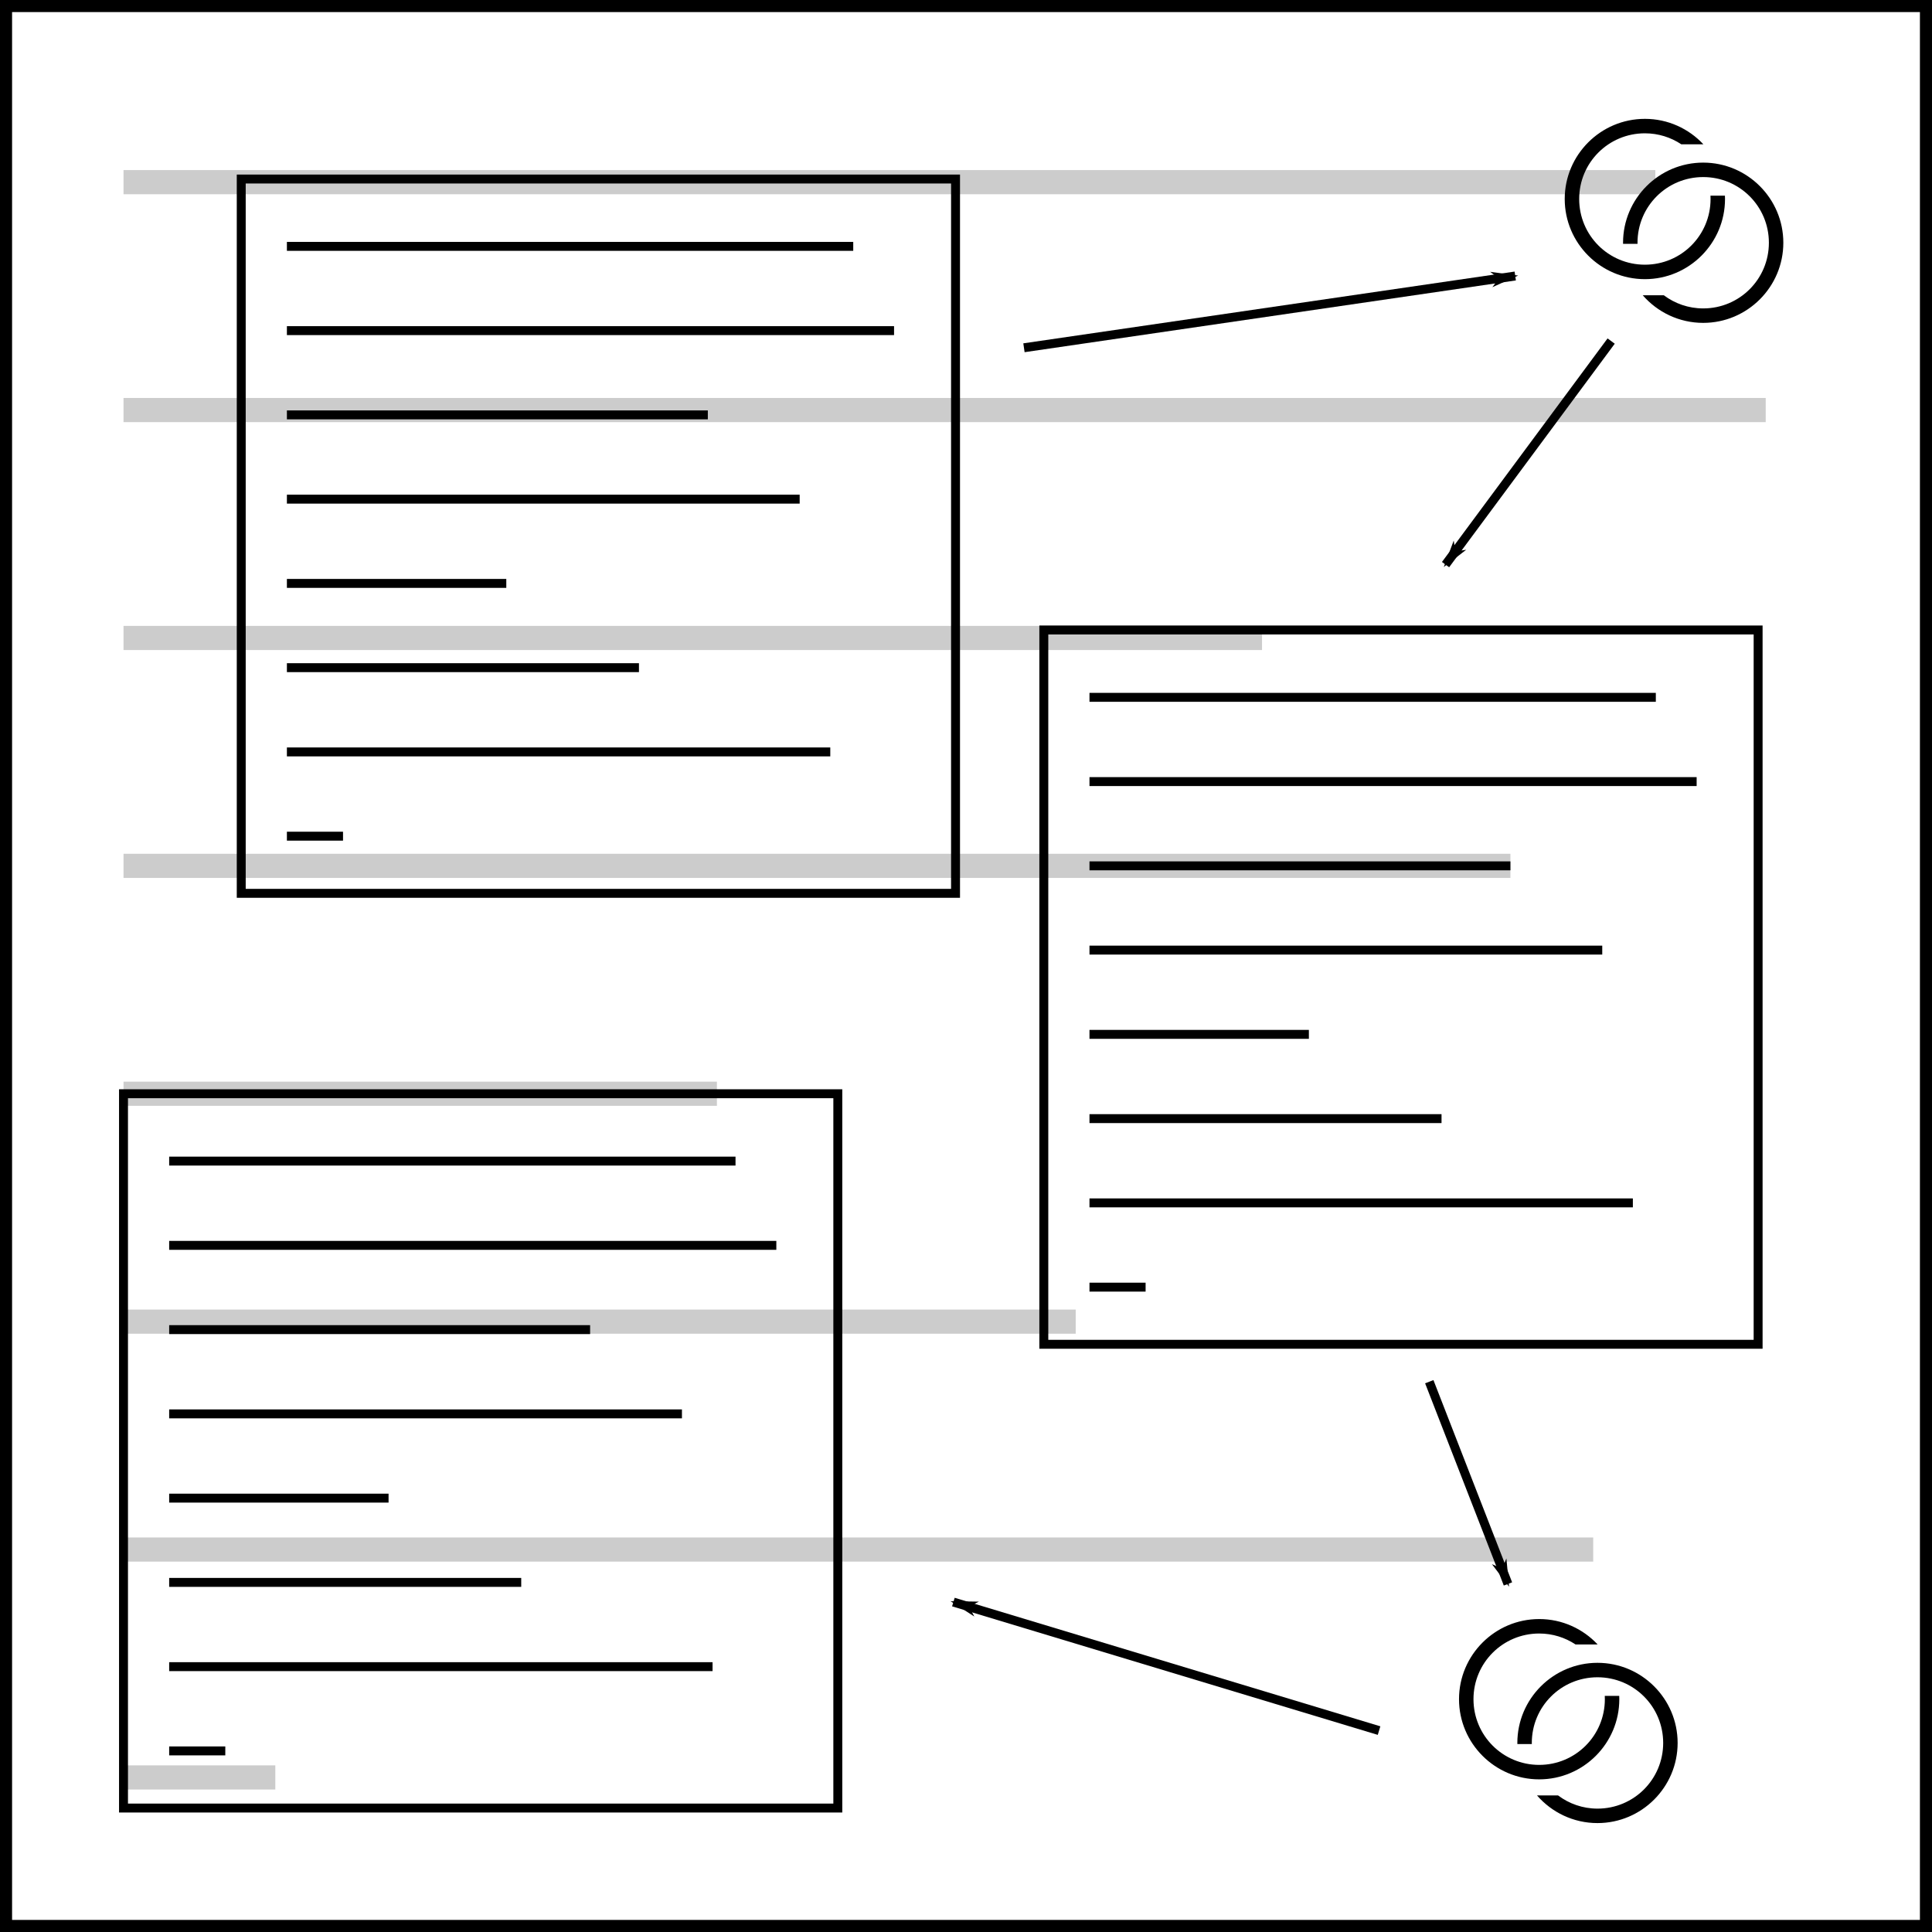<?xml version="1.0" encoding="UTF-8" standalone="no"?>
<!-- Created with Inkscape (http://www.inkscape.org/) -->

<svg
   xmlns:dc="http://purl.org/dc/elements/1.1/"
   xmlns:cc="http://creativecommons.org/ns#"
   xmlns:rdf="http://www.w3.org/1999/02/22-rdf-syntax-ns#"
   xmlns:svg="http://www.w3.org/2000/svg"
   xmlns="http://www.w3.org/2000/svg"
   xmlns:sodipodi="http://sodipodi.sourceforge.net/DTD/sodipodi-0.dtd"
   xmlns:inkscape="http://www.inkscape.org/namespaces/inkscape"
   width="1000"
   height="1000"
   viewBox="0 0 264.583 264.583"
   version="1.1"
   id="svg8"
   sodipodi:docname="Encadeamento.svg"
   inkscape:version="0.92.2 5c3e80d, 2017-08-06">
  <defs
     id="defs2">
    <marker
       inkscape:isstock="true"
       style="overflow:visible;"
       id="marker3194"
       refX="0.0"
       refY="0.0"
       orient="auto"
       inkscape:stockid="Arrow1Lend">
      <path
         transform="scale(0.8) rotate(180) translate(12.5,0)"
         style="fill-rule:evenodd;stroke:#000000;stroke-width:1pt;stroke-opacity:1;fill:#000000;fill-opacity:1"
         d="M 0.0,0.0 L 5.0,-5.0 L -12.5,0.0 L 5.0,5.0 L 0.0,0.0 z "
         id="path3192" />
    </marker>
    <marker
       inkscape:stockid="Arrow1Lend"
       orient="auto"
       refY="0.0"
       refX="0.0"
       id="marker3094"
       style="overflow:visible;"
       inkscape:isstock="true">
      <path
         id="path3092"
         d="M 0.0,0.0 L 5.0,-5.0 L -12.5,0.0 L 5.0,5.0 L 0.0,0.0 z "
         style="fill-rule:evenodd;stroke:#000000;stroke-width:1pt;stroke-opacity:1;fill:#000000;fill-opacity:1"
         transform="scale(0.8) rotate(180) translate(12.5,0)" />
    </marker>
    <marker
       inkscape:isstock="true"
       style="overflow:visible;"
       id="marker1385"
       refX="0.0"
       refY="0.0"
       orient="auto"
       inkscape:stockid="Arrow1Lend"
       inkscape:collect="always">
      <path
         transform="scale(0.8) rotate(180) translate(12.5,0)"
         style="fill-rule:evenodd;stroke:#000000;stroke-width:1pt;stroke-opacity:1;fill:#000000;fill-opacity:1"
         d="M 0.0,0.0 L 5.0,-5.0 L -12.5,0.0 L 5.0,5.0 L 0.0,0.0 z "
         id="path1383" />
    </marker>
    <marker
       inkscape:stockid="Arrow1Lend"
       orient="auto"
       refY="0.0"
       refX="0.0"
       id="marker1303"
       style="overflow:visible;"
       inkscape:isstock="true">
      <path
         id="path1301"
         d="M 0.0,0.0 L 5.0,-5.0 L -12.5,0.0 L 5.0,5.0 L 0.0,0.0 z "
         style="fill-rule:evenodd;stroke:#000000;stroke-width:1pt;stroke-opacity:1;fill:#000000;fill-opacity:1"
         transform="scale(0.8) rotate(180) translate(12.5,0)" />
    </marker>
    <marker
       inkscape:stockid="Arrow1Lend"
       orient="auto"
       refY="0.0"
       refX="0.0"
       id="Arrow1Lend"
       style="overflow:visible;"
       inkscape:isstock="true"
       inkscape:collect="always">
      <path
         id="path1022"
         d="M 0.0,0.0 L 5.0,-5.0 L -12.5,0.0 L 5.0,5.0 L 0.0,0.0 z "
         style="fill-rule:evenodd;stroke:#000000;stroke-width:1pt;stroke-opacity:1;fill:#000000;fill-opacity:1"
         transform="scale(0.8) rotate(180) translate(12.5,0)" />
    </marker>
  </defs>
  <sodipodi:namedview
     id="base"
     pagecolor="#ffffff"
     bordercolor="#666666"
     borderopacity="1.0"
     inkscape:pageopacity="0.0"
     inkscape:pageshadow="2"
     inkscape:zoom="0.49497475"
     inkscape:cx="327.47868"
     inkscape:cy="485.11482"
     inkscape:document-units="px"
     inkscape:current-layer="layer1"
     showgrid="false"
     units="px"
     showguides="true"
     inkscape:guide-bbox="true"
     inkscape:window-width="1366"
     inkscape:window-height="704"
     inkscape:window-x="0"
     inkscape:window-y="27"
     inkscape:window-maximized="1"
     inkscape:snap-global="false">
    <sodipodi:guide
       position="0,0"
       orientation="0,1000"
       id="guide1001"
       inkscape:locked="false" />
    <sodipodi:guide
       position="264.583,0"
       orientation="-1000,0"
       id="guide1003"
       inkscape:locked="false" />
    <sodipodi:guide
       position="264.583,264.583"
       orientation="0,-1000"
       id="guide1005"
       inkscape:locked="false" />
    <sodipodi:guide
       position="0,264.583"
       orientation="1000,0"
       id="guide1007"
       inkscape:locked="false" />
  </sodipodi:namedview>
  <g
     inkscape:label="Layer 1"
     inkscape:groupmode="layer"
     id="layer1"
     transform="translate(0,-32.417)">
    <path
       style="fill:none;stroke:#000000;stroke-width:3.307;stroke-linecap:butt;stroke-linejoin:miter;stroke-miterlimit:4;stroke-dasharray:none;stroke-opacity:1"
       d="M 1.5859712e-6,32.417 V 297 H 264.583 V 32.417 Z"
       id="path831"
       inkscape:connector-curvature="0"
       inkscape:export-xdpi="96"
       inkscape:export-ydpi="96" />
    <path
       style="opacity:0.2;fill:none;stroke:#000000;stroke-width:3.307;stroke-linecap:butt;stroke-linejoin:miter;stroke-miterlimit:4;stroke-dasharray:none;stroke-opacity:1"
       d="M 16.914,57.363 H 226.691"
       id="path833"
       inkscape:connector-curvature="0"
       inkscape:export-xdpi="96"
       inkscape:export-ydpi="96" />
    <path
       style="opacity:0.2;fill:none;stroke:#000000;stroke-width:3.307;stroke-linecap:butt;stroke-linejoin:miter;stroke-miterlimit:4;stroke-dasharray:none;stroke-opacity:1"
       d="M 16.914,119.783 H 172.83"
       id="path835"
       inkscape:connector-curvature="0"
       inkscape:export-xdpi="96"
       inkscape:export-ydpi="96" />
    <path
       style="opacity:0.2;fill:none;stroke:#000000;stroke-width:3.307;stroke-linecap:butt;stroke-linejoin:miter;stroke-miterlimit:4;stroke-dasharray:none;stroke-opacity:1"
       d="M 16.914,182.203 H 98.179"
       id="path837"
       inkscape:connector-curvature="0"
       inkscape:export-xdpi="96"
       inkscape:export-ydpi="96" />
    <path
       style="opacity:0.2;fill:none;stroke:#000000;stroke-width:3.307;stroke-linecap:butt;stroke-linejoin:miter;stroke-miterlimit:4;stroke-dasharray:none;stroke-opacity:1"
       d="M 16.914,88.573 H 241.81"
       id="path841"
       inkscape:connector-curvature="0"
       inkscape:export-xdpi="96"
       inkscape:export-ydpi="96" />
    <path
       style="opacity:0.2;fill:none;stroke:#000000;stroke-width:3.307;stroke-linecap:butt;stroke-linejoin:miter;stroke-miterlimit:4;stroke-dasharray:none;stroke-opacity:1"
       d="M 16.914,150.993 H 206.847"
       id="path843"
       inkscape:connector-curvature="0"
       inkscape:export-xdpi="96"
       inkscape:export-ydpi="96" />
    <path
       style="opacity:0.2;fill:none;stroke:#000000;stroke-width:3.307;stroke-linecap:butt;stroke-linejoin:miter;stroke-miterlimit:4;stroke-dasharray:none;stroke-opacity:1"
       d="M 16.914,213.413 H 147.316"
       id="path845"
       inkscape:connector-curvature="0"
       inkscape:export-xdpi="96"
       inkscape:export-ydpi="96" />
    <path
       style="opacity:0.2;fill:none;stroke:#000000;stroke-width:3.307;stroke-linecap:butt;stroke-linejoin:miter;stroke-miterlimit:4;stroke-dasharray:none;stroke-opacity:1"
       d="M 16.914,244.623 H 218.187"
       id="path847"
       inkscape:connector-curvature="0"
       inkscape:export-xdpi="96"
       inkscape:export-ydpi="96" />
    <path
       style="opacity:0.2;fill:none;stroke:#000000;stroke-width:3.307;stroke-linecap:butt;stroke-linejoin:miter;stroke-miterlimit:4;stroke-dasharray:none;stroke-opacity:1"
       d="M 16.914,275.833 H 37.703"
       id="path849"
       inkscape:connector-curvature="0"
       inkscape:export-xdpi="96"
       inkscape:export-ydpi="96" />
    <path
       inkscape:export-ydpi="96"
       inkscape:export-xdpi="96"
       inkscape:connector-curvature="0"
       id="path947"
       d="M 33.037,56.934 V 154.756 H 130.859 V 56.934 Z"
       style="fill:none;stroke:#000000;stroke-width:1.223;stroke-linecap:butt;stroke-linejoin:miter;stroke-miterlimit:4;stroke-dasharray:none;stroke-opacity:1" />
    <path
       inkscape:export-ydpi="96"
       inkscape:export-xdpi="96"
       inkscape:connector-curvature="0"
       id="path949"
       d="M 39.29,66.157 H 116.849"
       style="fill:none;stroke:#000000;stroke-width:1.223;stroke-linecap:butt;stroke-linejoin:miter;stroke-miterlimit:4;stroke-dasharray:none;stroke-opacity:1" />
    <path
       inkscape:export-ydpi="96"
       inkscape:export-xdpi="96"
       inkscape:connector-curvature="0"
       id="path951"
       d="m 39.29,89.235 h 57.645"
       style="fill:none;stroke:#000000;stroke-width:1.223;stroke-linecap:butt;stroke-linejoin:miter;stroke-miterlimit:4;stroke-dasharray:none;stroke-opacity:1" />
    <path
       inkscape:export-ydpi="96"
       inkscape:export-xdpi="96"
       inkscape:connector-curvature="0"
       id="path953"
       d="M 39.29,112.313 H 69.336"
       style="fill:none;stroke:#000000;stroke-width:1.223;stroke-linecap:butt;stroke-linejoin:miter;stroke-miterlimit:4;stroke-dasharray:none;stroke-opacity:1" />
    <path
       inkscape:export-ydpi="96"
       inkscape:export-xdpi="96"
       inkscape:connector-curvature="0"
       id="path955"
       d="M 39.29,77.696 H 122.439"
       style="fill:none;stroke:#000000;stroke-width:1.223;stroke-linecap:butt;stroke-linejoin:miter;stroke-miterlimit:4;stroke-dasharray:none;stroke-opacity:1" />
    <path
       inkscape:export-ydpi="96"
       inkscape:export-xdpi="96"
       inkscape:connector-curvature="0"
       id="path957"
       d="M 39.29,100.774 H 109.513"
       style="fill:none;stroke:#000000;stroke-width:1.223;stroke-linecap:butt;stroke-linejoin:miter;stroke-miterlimit:4;stroke-dasharray:none;stroke-opacity:1" />
    <path
       inkscape:export-ydpi="96"
       inkscape:export-xdpi="96"
       inkscape:connector-curvature="0"
       id="path959"
       d="M 39.29,123.852 H 87.503"
       style="fill:none;stroke:#000000;stroke-width:1.223;stroke-linecap:butt;stroke-linejoin:miter;stroke-miterlimit:4;stroke-dasharray:none;stroke-opacity:1" />
    <path
       inkscape:export-ydpi="96"
       inkscape:export-xdpi="96"
       inkscape:connector-curvature="0"
       id="path961"
       d="M 39.29,135.391 H 113.705"
       style="fill:none;stroke:#000000;stroke-width:1.223;stroke-linecap:butt;stroke-linejoin:miter;stroke-miterlimit:4;stroke-dasharray:none;stroke-opacity:1" />
    <path
       inkscape:export-ydpi="96"
       inkscape:export-xdpi="96"
       inkscape:connector-curvature="0"
       id="path963"
       d="m 39.29,146.93 h 7.686"
       style="fill:none;stroke:#000000;stroke-width:1.223;stroke-linecap:butt;stroke-linejoin:miter;stroke-miterlimit:4;stroke-dasharray:none;stroke-opacity:1" />
    <path
       style="fill:none;stroke:#000000;stroke-width:1.223;stroke-linecap:butt;stroke-linejoin:miter;stroke-miterlimit:4;stroke-dasharray:none;stroke-opacity:1"
       d="m 142.949,118.692 v 97.822 h 97.822 V 118.692 Z"
       id="path965"
       inkscape:connector-curvature="0"
       inkscape:export-xdpi="96"
       inkscape:export-ydpi="96" />
    <path
       style="fill:none;stroke:#000000;stroke-width:1.223;stroke-linecap:butt;stroke-linejoin:miter;stroke-miterlimit:4;stroke-dasharray:none;stroke-opacity:1"
       d="m 149.202,127.915 h 77.559"
       id="path967"
       inkscape:connector-curvature="0"
       inkscape:export-xdpi="96"
       inkscape:export-ydpi="96" />
    <path
       style="fill:none;stroke:#000000;stroke-width:1.223;stroke-linecap:butt;stroke-linejoin:miter;stroke-miterlimit:4;stroke-dasharray:none;stroke-opacity:1"
       d="m 149.202,150.993 h 57.645"
       id="path969"
       inkscape:connector-curvature="0"
       inkscape:export-xdpi="96"
       inkscape:export-ydpi="96" />
    <path
       style="fill:none;stroke:#000000;stroke-width:1.223;stroke-linecap:butt;stroke-linejoin:miter;stroke-miterlimit:4;stroke-dasharray:none;stroke-opacity:1"
       d="m 149.202,174.071 h 30.045"
       id="path971"
       inkscape:connector-curvature="0"
       inkscape:export-xdpi="96"
       inkscape:export-ydpi="96" />
    <path
       style="fill:none;stroke:#000000;stroke-width:1.223;stroke-linecap:butt;stroke-linejoin:miter;stroke-miterlimit:4;stroke-dasharray:none;stroke-opacity:1"
       d="m 149.202,139.454 h 83.149"
       id="path973"
       inkscape:connector-curvature="0"
       inkscape:export-xdpi="96"
       inkscape:export-ydpi="96" />
    <path
       style="fill:none;stroke:#000000;stroke-width:1.223;stroke-linecap:butt;stroke-linejoin:miter;stroke-miterlimit:4;stroke-dasharray:none;stroke-opacity:1"
       d="m 149.202,162.532 h 70.222"
       id="path975"
       inkscape:connector-curvature="0"
       inkscape:export-xdpi="96"
       inkscape:export-ydpi="96" />
    <path
       style="fill:none;stroke:#000000;stroke-width:1.223;stroke-linecap:butt;stroke-linejoin:miter;stroke-miterlimit:4;stroke-dasharray:none;stroke-opacity:1"
       d="m 149.202,185.61 h 48.212"
       id="path977"
       inkscape:connector-curvature="0"
       inkscape:export-xdpi="96"
       inkscape:export-ydpi="96" />
    <path
       style="fill:none;stroke:#000000;stroke-width:1.223;stroke-linecap:butt;stroke-linejoin:miter;stroke-miterlimit:4;stroke-dasharray:none;stroke-opacity:1"
       d="M 149.202,197.149 H 223.617"
       id="path979"
       inkscape:connector-curvature="0"
       inkscape:export-xdpi="96"
       inkscape:export-ydpi="96" />
    <path
       style="fill:none;stroke:#000000;stroke-width:1.223;stroke-linecap:butt;stroke-linejoin:miter;stroke-miterlimit:4;stroke-dasharray:none;stroke-opacity:1"
       d="m 149.202,208.688 h 7.686"
       id="path981"
       inkscape:connector-curvature="0"
       inkscape:export-xdpi="96"
       inkscape:export-ydpi="96" />
    <path
       inkscape:export-ydpi="96"
       inkscape:export-xdpi="96"
       inkscape:connector-curvature="0"
       id="path983"
       d="m 16.914,182.203 v 97.822 H 114.737 v -97.822 z"
       style="fill:none;stroke:#000000;stroke-width:1.223;stroke-linecap:butt;stroke-linejoin:miter;stroke-miterlimit:4;stroke-dasharray:none;stroke-opacity:1" />
    <path
       inkscape:export-ydpi="96"
       inkscape:export-xdpi="96"
       inkscape:connector-curvature="0"
       id="path985"
       d="M 23.168,191.427 H 100.727"
       style="fill:none;stroke:#000000;stroke-width:1.223;stroke-linecap:butt;stroke-linejoin:miter;stroke-miterlimit:4;stroke-dasharray:none;stroke-opacity:1" />
    <path
       inkscape:export-ydpi="96"
       inkscape:export-xdpi="96"
       inkscape:connector-curvature="0"
       id="path987"
       d="M 23.168,214.505 H 80.813"
       style="fill:none;stroke:#000000;stroke-width:1.223;stroke-linecap:butt;stroke-linejoin:miter;stroke-miterlimit:4;stroke-dasharray:none;stroke-opacity:1" />
    <path
       inkscape:export-ydpi="96"
       inkscape:export-xdpi="96"
       inkscape:connector-curvature="0"
       id="path989"
       d="M 23.168,237.583 H 53.213"
       style="fill:none;stroke:#000000;stroke-width:1.223;stroke-linecap:butt;stroke-linejoin:miter;stroke-miterlimit:4;stroke-dasharray:none;stroke-opacity:1" />
    <path
       inkscape:export-ydpi="96"
       inkscape:export-xdpi="96"
       inkscape:connector-curvature="0"
       id="path991"
       d="M 23.168,202.966 H 106.317"
       style="fill:none;stroke:#000000;stroke-width:1.223;stroke-linecap:butt;stroke-linejoin:miter;stroke-miterlimit:4;stroke-dasharray:none;stroke-opacity:1" />
    <path
       inkscape:export-ydpi="96"
       inkscape:export-xdpi="96"
       inkscape:connector-curvature="0"
       id="path993"
       d="M 23.168,226.044 H 93.39"
       style="fill:none;stroke:#000000;stroke-width:1.223;stroke-linecap:butt;stroke-linejoin:miter;stroke-miterlimit:4;stroke-dasharray:none;stroke-opacity:1" />
    <path
       inkscape:export-ydpi="96"
       inkscape:export-xdpi="96"
       inkscape:connector-curvature="0"
       id="path995"
       d="M 23.168,249.122 H 71.38"
       style="fill:none;stroke:#000000;stroke-width:1.223;stroke-linecap:butt;stroke-linejoin:miter;stroke-miterlimit:4;stroke-dasharray:none;stroke-opacity:1" />
    <path
       inkscape:export-ydpi="96"
       inkscape:export-xdpi="96"
       inkscape:connector-curvature="0"
       id="path997"
       d="M 23.168,260.661 H 97.583"
       style="fill:none;stroke:#000000;stroke-width:1.223;stroke-linecap:butt;stroke-linejoin:miter;stroke-miterlimit:4;stroke-dasharray:none;stroke-opacity:1" />
    <path
       inkscape:export-ydpi="96"
       inkscape:export-xdpi="96"
       inkscape:connector-curvature="0"
       id="path999"
       d="m 23.168,272.2 h 7.686"
       style="fill:none;stroke:#000000;stroke-width:1.223;stroke-linecap:butt;stroke-linejoin:miter;stroke-miterlimit:4;stroke-dasharray:none;stroke-opacity:1" />
    <path
       style="color:#000000;font-style:normal;font-variant:normal;font-weight:normal;font-stretch:normal;font-size:medium;line-height:normal;font-family:sans-serif;font-variant-ligatures:normal;font-variant-position:normal;font-variant-caps:normal;font-variant-numeric:normal;font-variant-alternates:normal;font-feature-settings:normal;text-indent:0;text-align:start;text-decoration:none;text-decoration-line:none;text-decoration-style:solid;text-decoration-color:#000000;letter-spacing:normal;word-spacing:normal;text-transform:none;writing-mode:lr-tb;direction:ltr;text-orientation:mixed;dominant-baseline:auto;baseline-shift:baseline;text-anchor:start;white-space:normal;shape-padding:0;clip-rule:nonzero;display:inline;overflow:visible;visibility:visible;opacity:1;isolation:auto;mix-blend-mode:normal;color-interpolation:sRGB;color-interpolation-filters:linearRGB;solid-color:#000000;solid-opacity:1;vector-effect:none;fill:#000000;fill-opacity:1;fill-rule:nonzero;stroke:none;stroke-width:1.981;stroke-linecap:butt;stroke-linejoin:round;stroke-miterlimit:4;stroke-dasharray:none;stroke-dashoffset:0;stroke-opacity:1;paint-order:markers stroke fill;color-rendering:auto;image-rendering:auto;shape-rendering:auto;text-rendering:auto;enable-background:accumulate"
       d="m 233.251,54.686 c -6.05,0 -10.978,4.924 -10.978,10.974 0,0.052 0.003,0.103 0.004,0.154 h 1.98 c -8.6e-4,-0.051 -0.004,-0.102 -0.004,-0.154 0,-4.98 4.018,-8.994 8.997,-8.994 4.98,0 8.995,4.014 8.995,8.994 0,4.98 -4.015,8.994 -8.995,8.994 -2.031,0 -3.895,-0.676 -5.399,-1.805 h -2.884 c 2.015,2.317 4.98,3.785 8.282,3.785 6.05,0 10.975,-4.924 10.975,-10.974 0,-6.05 -4.925,-10.974 -10.975,-10.974 z"
       id="path1011"
       inkscape:connector-curvature="0" />
    <path
       style="color:#000000;font-style:normal;font-variant:normal;font-weight:normal;font-stretch:normal;font-size:medium;line-height:normal;font-family:sans-serif;font-variant-ligatures:normal;font-variant-position:normal;font-variant-caps:normal;font-variant-numeric:normal;font-variant-alternates:normal;font-feature-settings:normal;text-indent:0;text-align:start;text-decoration:none;text-decoration-line:none;text-decoration-style:solid;text-decoration-color:#000000;letter-spacing:normal;word-spacing:normal;text-transform:none;writing-mode:lr-tb;direction:ltr;text-orientation:mixed;dominant-baseline:auto;baseline-shift:baseline;text-anchor:start;white-space:normal;shape-padding:0;clip-rule:nonzero;display:inline;overflow:visible;visibility:visible;opacity:1;isolation:auto;mix-blend-mode:normal;color-interpolation:sRGB;color-interpolation-filters:linearRGB;solid-color:#000000;solid-opacity:1;vector-effect:none;fill:#000000;fill-opacity:1;fill-rule:nonzero;stroke:none;stroke-width:1.981;stroke-linecap:butt;stroke-linejoin:round;stroke-miterlimit:4;stroke-dasharray:none;stroke-dashoffset:0;stroke-opacity:1;paint-order:markers stroke fill;color-rendering:auto;image-rendering:auto;shape-rendering:auto;text-rendering:auto;enable-background:accumulate"
       d="m 225.263,48.694 c -6.05,0 -10.978,4.925 -10.978,10.975 0,6.05 4.928,10.978 10.978,10.978 6.05,0 10.974,-4.928 10.974,-10.978 0,-0.153 -0.005,-0.305 -0.012,-0.456 h -1.98 c 0.007,0.151 0.012,0.303 0.012,0.456 0,4.98 -4.014,8.997 -8.994,8.997 -4.98,0 -8.997,-4.018 -8.997,-8.997 0,-4.98 4.018,-8.995 8.997,-8.995 1.847,0 3.559,0.555 4.985,1.503 h 3.024 c -2.004,-2.141 -4.852,-3.484 -8.009,-3.484 z"
       id="circle1015"
       inkscape:connector-curvature="0" />
    <path
       style="fill:none;stroke:#000000;stroke-width:1.223;stroke-linecap:butt;stroke-linejoin:miter;stroke-miterlimit:4;stroke-dasharray:none;stroke-opacity:1;marker-end:url(#Arrow1Lend)"
       d="m 140.229,80.042 67.28,-9.827"
       id="path1361"
       inkscape:connector-curvature="0"
       sodipodi:nodetypes="cc" />
    <path
       inkscape:connector-curvature="0"
       id="path1381"
       d="M 220.644,79.124 197.965,109.74"
       style="fill:none;stroke:#000000;stroke-width:1.223;stroke-linecap:butt;stroke-linejoin:miter;stroke-miterlimit:4;stroke-dasharray:none;stroke-opacity:1;marker-end:url(#marker1385)"
       sodipodi:nodetypes="cc" />
    <path
       inkscape:connector-curvature="0"
       id="path3084"
       d="m 218.775,260.136 c -6.05,0 -10.978,4.924 -10.978,10.974 0,0.052 0.003,0.103 0.004,0.154 h 1.98 c -8.6e-4,-0.051 -0.004,-0.102 -0.004,-0.154 0,-4.98 4.018,-8.994 8.997,-8.994 4.98,0 8.995,4.014 8.995,8.994 0,4.98 -4.015,8.994 -8.995,8.994 -2.031,0 -3.895,-0.676 -5.399,-1.805 h -2.884 c 2.015,2.317 4.98,3.785 8.282,3.785 6.05,0 10.975,-4.924 10.975,-10.974 0,-6.05 -4.925,-10.974 -10.975,-10.974 z"
       style="color:#000000;font-style:normal;font-variant:normal;font-weight:normal;font-stretch:normal;font-size:medium;line-height:normal;font-family:sans-serif;font-variant-ligatures:normal;font-variant-position:normal;font-variant-caps:normal;font-variant-numeric:normal;font-variant-alternates:normal;font-feature-settings:normal;text-indent:0;text-align:start;text-decoration:none;text-decoration-line:none;text-decoration-style:solid;text-decoration-color:#000000;letter-spacing:normal;word-spacing:normal;text-transform:none;writing-mode:lr-tb;direction:ltr;text-orientation:mixed;dominant-baseline:auto;baseline-shift:baseline;text-anchor:start;white-space:normal;shape-padding:0;clip-rule:nonzero;display:inline;overflow:visible;visibility:visible;opacity:1;isolation:auto;mix-blend-mode:normal;color-interpolation:sRGB;color-interpolation-filters:linearRGB;solid-color:#000000;solid-opacity:1;vector-effect:none;fill:#000000;fill-opacity:1;fill-rule:nonzero;stroke:none;stroke-width:1.981;stroke-linecap:butt;stroke-linejoin:round;stroke-miterlimit:4;stroke-dasharray:none;stroke-dashoffset:0;stroke-opacity:1;paint-order:markers stroke fill;color-rendering:auto;image-rendering:auto;shape-rendering:auto;text-rendering:auto;enable-background:accumulate" />
    <path
       inkscape:connector-curvature="0"
       id="path3086"
       d="m 210.787,254.143 c -6.05,0 -10.978,4.925 -10.978,10.975 0,6.05 4.928,10.978 10.978,10.978 6.05,0 10.974,-4.928 10.974,-10.978 0,-0.153 -0.005,-0.305 -0.012,-0.456 h -1.98 c 0.007,0.151 0.012,0.303 0.012,0.456 0,4.98 -4.014,8.997 -8.994,8.997 -4.98,0 -8.997,-4.018 -8.997,-8.997 0,-4.98 4.018,-8.995 8.997,-8.995 1.847,0 3.559,0.555 4.985,1.503 h 3.024 c -2.004,-2.141 -4.852,-3.484 -8.009,-3.484 z"
       style="color:#000000;font-style:normal;font-variant:normal;font-weight:normal;font-stretch:normal;font-size:medium;line-height:normal;font-family:sans-serif;font-variant-ligatures:normal;font-variant-position:normal;font-variant-caps:normal;font-variant-numeric:normal;font-variant-alternates:normal;font-feature-settings:normal;text-indent:0;text-align:start;text-decoration:none;text-decoration-line:none;text-decoration-style:solid;text-decoration-color:#000000;letter-spacing:normal;word-spacing:normal;text-transform:none;writing-mode:lr-tb;direction:ltr;text-orientation:mixed;dominant-baseline:auto;baseline-shift:baseline;text-anchor:start;white-space:normal;shape-padding:0;clip-rule:nonzero;display:inline;overflow:visible;visibility:visible;opacity:1;isolation:auto;mix-blend-mode:normal;color-interpolation:sRGB;color-interpolation-filters:linearRGB;solid-color:#000000;solid-opacity:1;vector-effect:none;fill:#000000;fill-opacity:1;fill-rule:nonzero;stroke:none;stroke-width:1.981;stroke-linecap:butt;stroke-linejoin:round;stroke-miterlimit:4;stroke-dasharray:none;stroke-dashoffset:0;stroke-opacity:1;paint-order:markers stroke fill;color-rendering:auto;image-rendering:auto;shape-rendering:auto;text-rendering:auto;enable-background:accumulate" />
    <path
       sodipodi:nodetypes="cc"
       inkscape:connector-curvature="0"
       id="path3088"
       d="m 188.859,269.418 -58.295,-17.602"
       style="fill:none;stroke:#000000;stroke-width:1.223;stroke-linecap:butt;stroke-linejoin:miter;stroke-miterlimit:4;stroke-dasharray:none;stroke-opacity:1;marker-end:url(#marker3194)" />
    <path
       sodipodi:nodetypes="cc"
       style="fill:none;stroke:#000000;stroke-width:1.223;stroke-linecap:butt;stroke-linejoin:miter;stroke-miterlimit:4;stroke-dasharray:none;stroke-opacity:1;marker-end:url(#marker3094)"
       d="m 195.736,221.638 10.775,27.694"
       id="path3090"
       inkscape:connector-curvature="0" />
  </g>
</svg>
